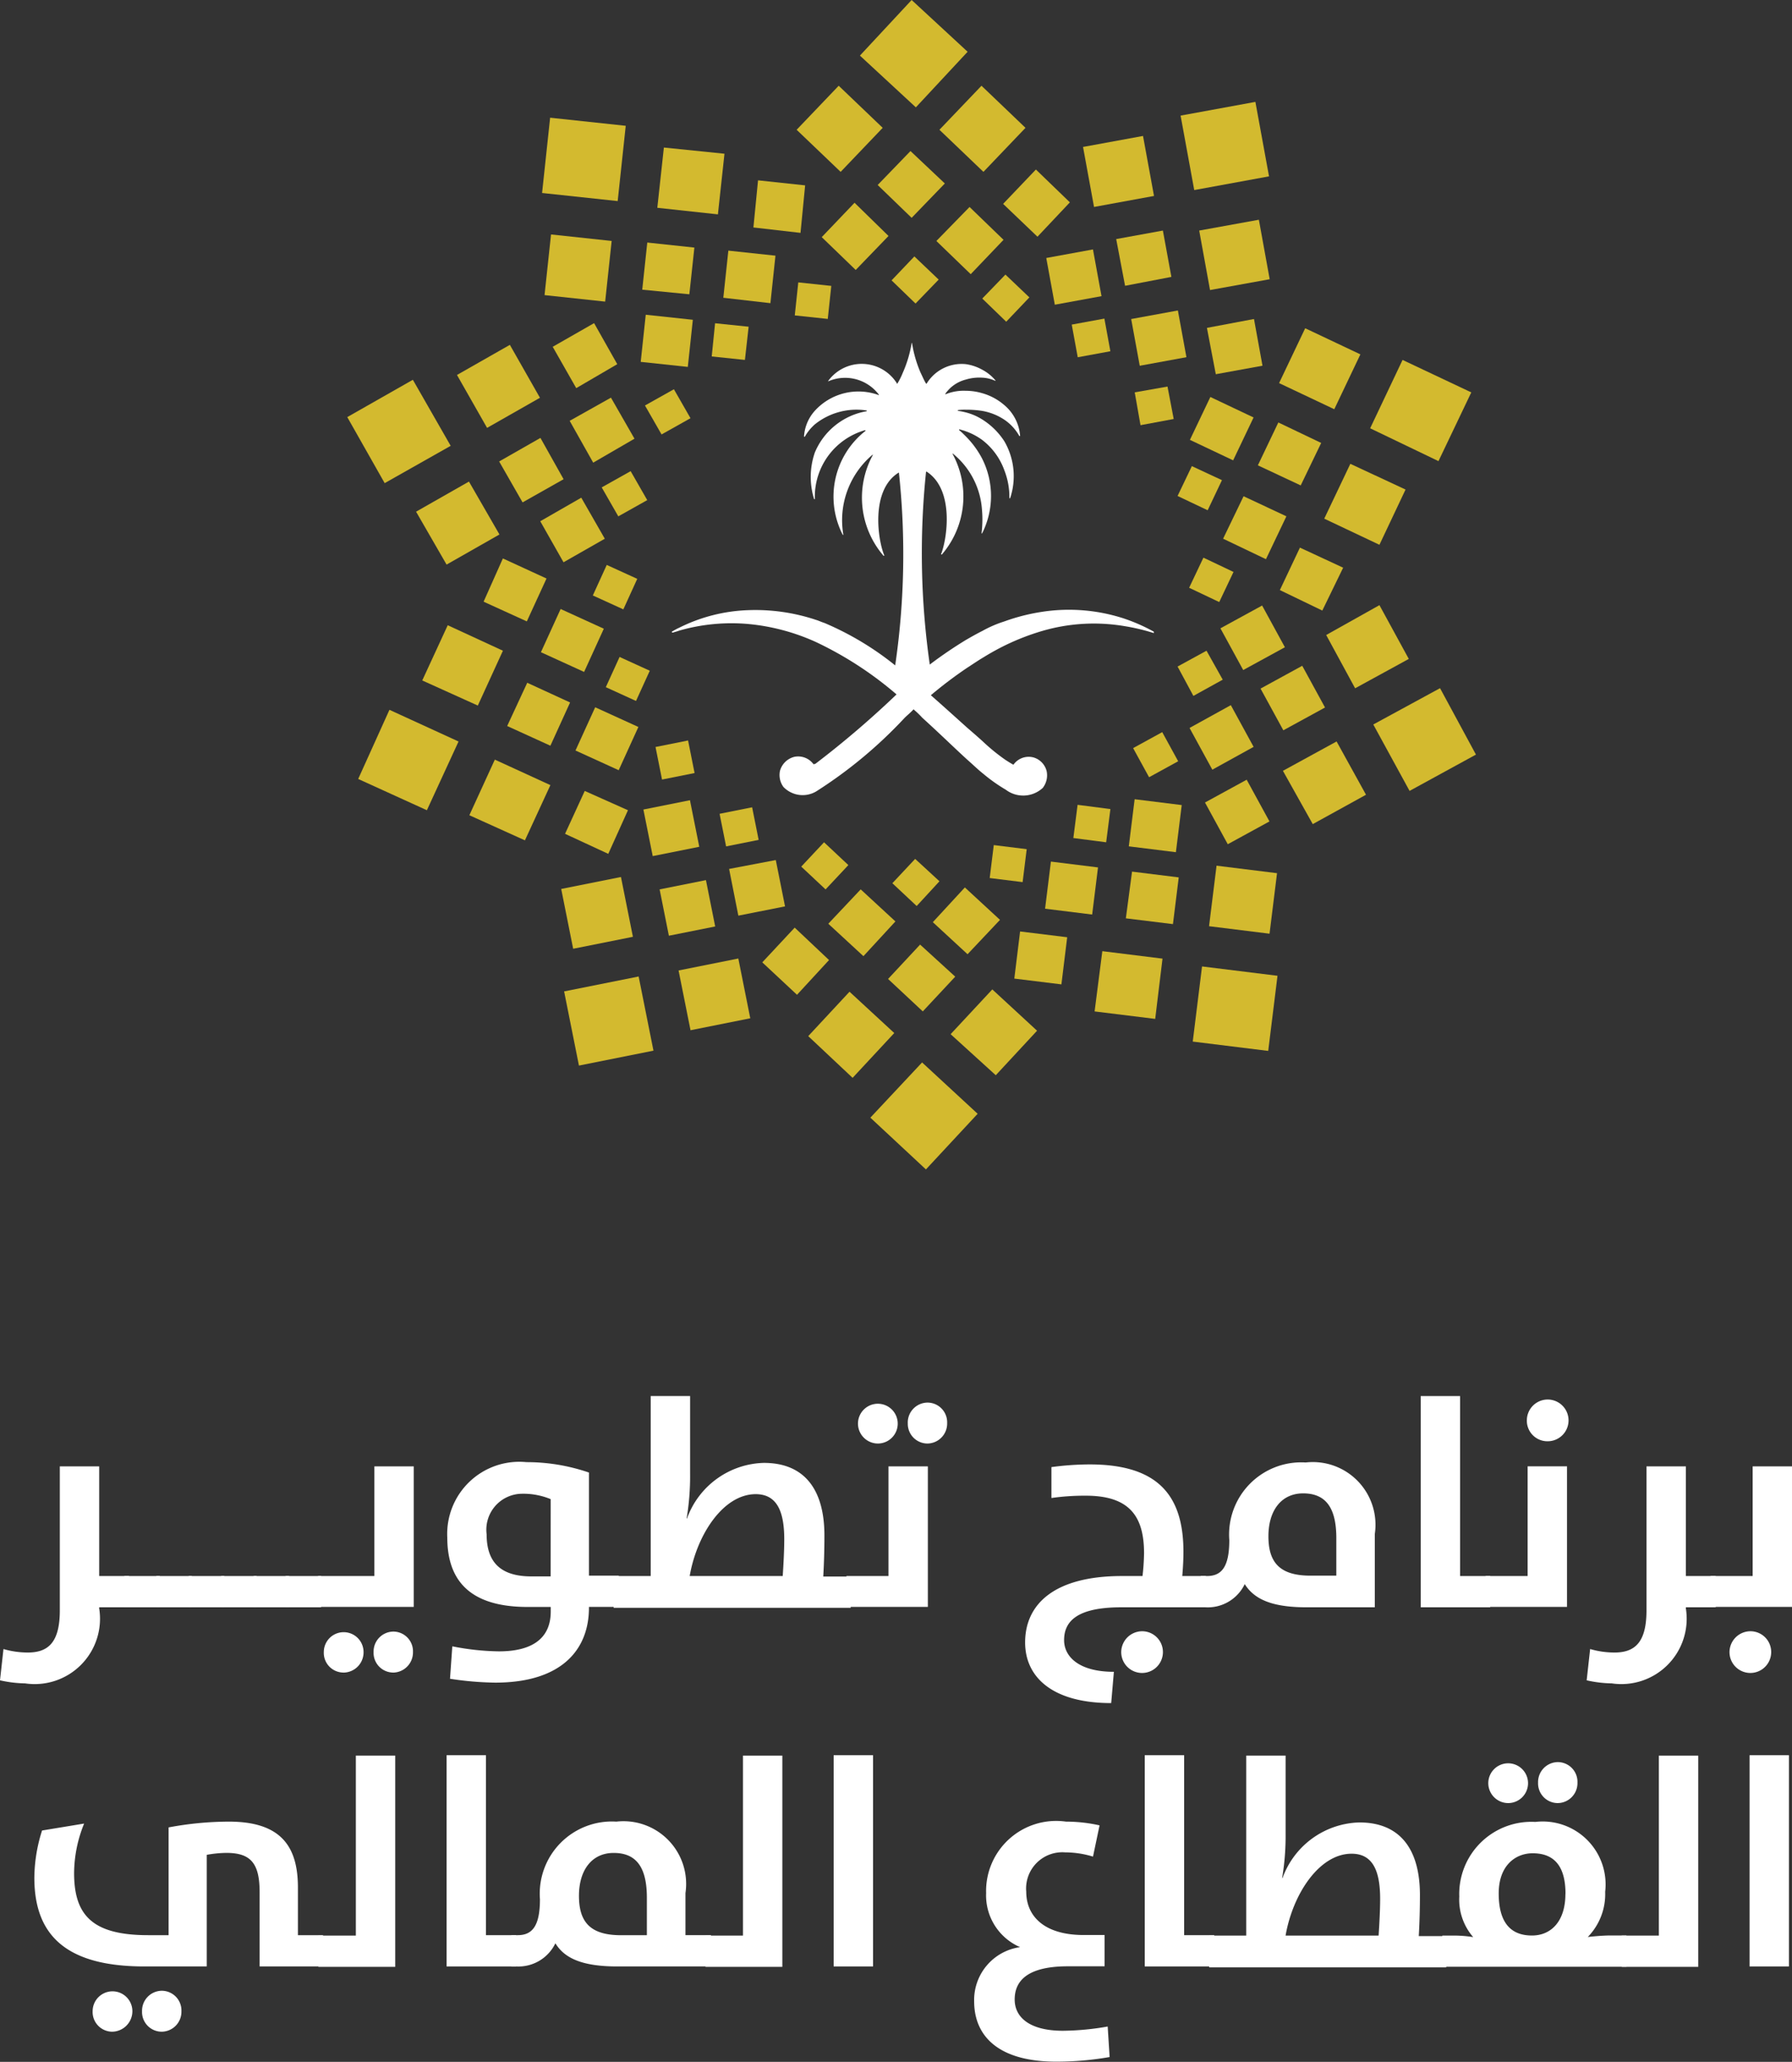 <svg id="برنامج_تطوير_القطاع_المالي" data-name="برنامج تطوير القطاع المالي" xmlns="http://www.w3.org/2000/svg" width="48.053" height="55.257" viewBox="0 0 48.053 55.257">
  <rect x="0" y="0" width="48.053" height="55.257" fill="#333333" stroke="none"/>
  <g id="Group_3821" data-name="Group 3821" transform="translate(9.315 0)">
    <path id="Path_42422" data-name="Path 42422" d="M271.328,23.2l1.18,1.128-1.128,1.18L270.2,24.38Z" transform="translate(-258.153 -20.902)" fill="#d3ba2f"/>
    <path id="Path_42423" data-name="Path 42423" d="M307.2,24.38l1.18,1.128,1.128-1.18-1.18-1.128Z" transform="translate(-291.324 -20.902)" fill="#d3ba2f"/>
    <path id="Path_42424" data-name="Path 42424" d="M291.2,41.011l.911.88.89-.921-.921-.869Z" transform="translate(-276.98 -36.053)" fill="#d3ba2f"/>
    <path id="Path_42425" data-name="Path 42425" d="M323.7,45.821l.921.88.869-.921-.911-.88Z" transform="translate(-306.116 -40.357)" fill="#d3ba2f"/>
    <path id="Path_42426" data-name="Path 42426" d="M276.7,54.421l.911.88.88-.911-.911-.89Z" transform="translate(-263.98 -48.066)" fill="#d3ba2f"/>
    <path id="Path_42427" data-name="Path 42427" d="M306.4,55.511l.921.89.88-.921-.911-.88Z" transform="translate(-290.606 -49.053)" fill="#d3ba2f"/>
    <path id="Path_42428" data-name="Path 42428" d="M294.8,68.042l.642.621.621-.642-.652-.621Z" transform="translate(-280.207 -60.528)" fill="#d3ba2f"/>
    <path id="Path_42429" data-name="Path 42429" d="M318.3,72.742l.642.621.621-.652-.642-.611Z" transform="translate(-301.275 -64.741)" fill="#d3ba2f"/>
    <rect id="Rectangle_8517" data-name="Rectangle 8517" width="2.039" height="2.029" transform="translate(22.343 3.098) rotate(-10.382)" fill="#d3ba2f"/>
    <rect id="Rectangle_8518" data-name="Rectangle 8518" width="1.635" height="1.635" transform="translate(19.727 3.938) rotate(-10.387)" fill="#d3ba2f"/>
    <path id="Path_42430" data-name="Path 42430" d="M374.5,58.19l.29,1.594,1.6-.29L376.1,57.9Z" transform="translate(-351.658 -52.011)" fill="#d3ba2f"/>
    <path id="Path_42431" data-name="Path 42431" d="M353,60.928l.238,1.252,1.242-.238-.228-1.242Z" transform="translate(-332.384 -54.521)" fill="#d3ba2f"/>
    <path id="Path_42432" data-name="Path 42432" d="M376.5,83.838l.238,1.242,1.252-.228-.228-1.252Z" transform="translate(-353.451 -75.051)" fill="#d3ba2f"/>
    <rect id="Rectangle_8519" data-name="Rectangle 8519" width="1.273" height="1.273" transform="translate(18.741 6.914) rotate(-10.376)" fill="#d3ba2f"/>
    <rect id="Rectangle_8520" data-name="Rectangle 8520" width="1.273" height="1.273" transform="translate(21.018 8.55) rotate(-10.382)" fill="#d3ba2f"/>
    <rect id="Rectangle_8521" data-name="Rectangle 8521" width="0.89" height="0.89" transform="translate(19.424 8.699) rotate(-10.411)" fill="#d3ba2f"/>
    <path id="Path_42433" data-name="Path 42433" d="M357.8,101.255l.155.88.89-.166-.166-.869Z" transform="translate(-336.687 -90.74)" fill="#d3ba2f"/>
    <path id="Path_42434" data-name="Path 42434" d="M419.669,94.2l-.869,1.832,1.832.88.88-1.842Z" transform="translate(-391.374 -84.554)" fill="#d3ba2f"/>
    <path id="Path_42435" data-name="Path 42435" d="M395.9,86l-.7,1.47,1.48.7.7-1.47Z" transform="translate(-370.216 -77.203)" fill="#d3ba2f"/>
    <path id="Path_42436" data-name="Path 42436" d="M407.6,121.1l-.7,1.47,1.48.7.7-1.48Z" transform="translate(-380.705 -108.67)" fill="#d3ba2f"/>
    <path id="Path_42437" data-name="Path 42437" d="M390.249,110.4l-.549,1.149,1.149.538.549-1.138Z" transform="translate(-365.285 -99.078)" fill="#d3ba2f"/>
    <path id="Path_42438" data-name="Path 42438" d="M395.938,142.8l-.538,1.138,1.138.549.559-1.149Z" transform="translate(-370.395 -128.124)" fill="#d3ba2f"/>
    <path id="Path_42439" data-name="Path 42439" d="M372.648,103.8l-.548,1.149,1.159.549.548-1.149Z" transform="translate(-349.507 -93.161)" fill="#d3ba2f"/>
    <path id="Path_42440" data-name="Path 42440" d="M381.249,129.5l-.549,1.138,1.149.549.548-1.149Z" transform="translate(-357.217 -116.201)" fill="#d3ba2f"/>
    <path id="Path_42441" data-name="Path 42441" d="M369.283,121.7l-.383.8.807.383.383-.807Z" transform="translate(-346.638 -109.208)" fill="#d3ba2f"/>
    <path id="Path_42442" data-name="Path 42442" d="M372.283,145.4l-.383.807.807.383.383-.807Z" transform="translate(-349.328 -130.455)" fill="#d3ba2f"/>
    <path id="Path_42443" data-name="Path 42443" d="M421.391,179.2l-1.79.973.973,1.78,1.78-.973Z" transform="translate(-392.091 -160.757)" fill="#d3ba2f"/>
    <path id="Path_42444" data-name="Path 42444" d="M408.828,157.7l-1.428.8.776,1.428,1.439-.787Z" transform="translate(-381.153 -141.482)" fill="#d3ba2f"/>
    <path id="Path_42445" data-name="Path 42445" d="M397.639,193l-1.439.787.8,1.428,1.428-.787Z" transform="translate(-371.113 -173.129)" fill="#d3ba2f"/>
    <path id="Path_42446" data-name="Path 42446" d="M391.518,173.4l-1.118.611.611,1.118,1.118-.611Z" transform="translate(-365.913 -155.557)" fill="#d3ba2f"/>
    <path id="Path_42447" data-name="Path 42447" d="M377.118,202.9l-1.118.611.611,1.118,1.118-.611Z" transform="translate(-353.003 -182.004)" fill="#d3ba2f"/>
    <path id="Path_42448" data-name="Path 42448" d="M381.118,157.8l-1.118.611.611,1.118,1.118-.611Z" transform="translate(-356.589 -141.572)" fill="#d3ba2f"/>
    <path id="Path_42449" data-name="Path 42449" d="M373.107,183.6l-1.107.611.611,1.118,1.107-.611Z" transform="translate(-349.417 -164.702)" fill="#d3ba2f"/>
    <path id="Path_42450" data-name="Path 42450" d="M369.676,169.5l-.776.424.424.787.787-.435Z" transform="translate(-346.638 -152.061)" fill="#d3ba2f"/>
    <rect id="Rectangle_8522" data-name="Rectangle 8522" width="0.89" height="0.89" transform="translate(21.07 20.049) rotate(-28.731)" fill="#d3ba2f"/>
    <rect id="Rectangle_8523" data-name="Rectangle 8523" width="2.029" height="2.039" transform="translate(22.669 27.914) rotate(-82.952)" fill="#d3ba2f"/>
    <rect id="Rectangle_8524" data-name="Rectangle 8524" width="1.635" height="1.635" transform="matrix(0.123, -0.992, 0.992, 0.123, 23.106, 24.822)" fill="#d3ba2f"/>
    <path id="Path_42451" data-name="Path 42451" d="M349.221,247.5l-1.614-.2-.207,1.615,1.625.2Z" transform="translate(-327.363 -221.809)" fill="#d3ba2f"/>
    <path id="Path_42452" data-name="Path 42452" d="M356.918,226.855l-1.252-.155-.166,1.252,1.263.155Z" transform="translate(-334.625 -203.341)" fill="#d3ba2f"/>
    <path id="Path_42453" data-name="Path 42453" d="M328.018,242.355l-1.263-.155-.155,1.263,1.263.155Z" transform="translate(-308.716 -217.237)" fill="#d3ba2f"/>
    <rect id="Rectangle_8525" data-name="Rectangle 8525" width="1.273" height="1.273" transform="matrix(0.123, -0.992, 0.992, 0.123, 20.954, 22.682)" fill="#d3ba2f"/>
    <rect id="Rectangle_8526" data-name="Rectangle 8526" width="1.273" height="1.273" transform="matrix(0.123, -0.992, 0.992, 0.123, 18.709, 24.353)" fill="#d3ba2f"/>
    <path id="Path_42454" data-name="Path 42454" d="M342.893,209.514l-.88-.114-.114.89.88.114Z" transform="translate(-322.432 -187.831)" fill="#d3ba2f"/>
    <rect id="Rectangle_8527" data-name="Rectangle 8527" width="0.89" height="0.89" transform="matrix(0.123, -0.992, 0.992, 0.123, 17.224, 23.531)" fill="#d3ba2f"/>
    <path id="Path_42455" data-name="Path 42455" d="M292.177,277.477l-1.49-1.376-1.387,1.48,1.49,1.387Z" transform="translate(-275.276 -247.628)" fill="#d3ba2f"/>
    <path id="Path_42456" data-name="Path 42456" d="M289.488,2.387,287.987,1,286.6,2.49l1.5,1.387Z" transform="translate(-272.856 -1)" fill="#d3ba2f"/>
    <path id="Path_42457" data-name="Path 42457" d="M312.418,258.307l-1.2-1.107-1.118,1.2,1.211,1.1Z" transform="translate(-293.924 -230.684)" fill="#d3ba2f"/>
    <path id="Path_42458" data-name="Path 42458" d="M275.508,258.907l-1.2-1.107-1.107,1.19,1.19,1.118Z" transform="translate(-260.843 -231.222)" fill="#d3ba2f"/>
    <path id="Path_42459" data-name="Path 42459" d="M295.7,246.459l-.942-.859-.859.921.931.869Z" transform="translate(-279.4 -220.285)" fill="#d3ba2f"/>
    <path id="Path_42460" data-name="Path 42460" d="M263.09,242.069l-.921-.869-.869.931.931.869Z" transform="translate(-250.174 -216.34)" fill="#d3ba2f"/>
    <path id="Path_42461" data-name="Path 42461" d="M307.3,231.669l-.942-.869-.859.931.931.859Z" transform="translate(-289.8 -207.017)" fill="#d3ba2f"/>
    <path id="Path_42462" data-name="Path 42462" d="M280.2,232.159l-.931-.859-.869.921.942.869Z" transform="translate(-265.504 -207.465)" fill="#d3ba2f"/>
    <path id="Path_42463" data-name="Path 42463" d="M296.263,224l-.652-.6-.611.652.652.611Z" transform="translate(-280.386 -200.382)" fill="#d3ba2f"/>
    <path id="Path_42464" data-name="Path 42464" d="M272.663,219.711l-.652-.611-.611.652.652.611Z" transform="translate(-259.229 -196.527)" fill="#d3ba2f"/>
    <rect id="Rectangle_8528" data-name="Rectangle 8528" width="2.039" height="2.029" transform="matrix(0.98, -0.196, 0.196, 0.98, 5.812, 26.569)" fill="#d3ba2f"/>
    <rect id="Rectangle_8529" data-name="Rectangle 8529" width="1.635" height="1.635" transform="matrix(0.98, -0.196, 0.196, 0.98, 8.881, 26.008)" fill="#d3ba2f"/>
    <rect id="Rectangle_8530" data-name="Rectangle 8530" width="1.635" height="1.635" transform="matrix(0.98, -0.196, 0.196, 0.98, 5.734, 23.824)" fill="#d3ba2f"/>
    <path id="Path_42465" data-name="Path 42465" d="M236.19,230.142l-.248-1.242-1.242.248.248,1.242Z" transform="translate(-226.327 -205.313)" fill="#d3ba2f"/>
    <path id="Path_42466" data-name="Path 42466" d="M254.2,224.942l-.248-1.242-1.252.238.248,1.252Z" transform="translate(-242.464 -200.651)" fill="#d3ba2f"/>
    <rect id="Rectangle_8531" data-name="Rectangle 8531" width="1.273" height="1.273" transform="translate(7.938 21.695) rotate(-11.321)" fill="#d3ba2f"/>
    <rect id="Rectangle_8532" data-name="Rectangle 8532" width="0.89" height="0.89" transform="translate(9.981 21.81) rotate(-11.314)" fill="#d3ba2f"/>
    <rect id="Rectangle_8533" data-name="Rectangle 8533" width="0.89" height="0.89" transform="translate(8.263 20.019) rotate(-11.314)" fill="#d3ba2f"/>
    <path id="Path_42467" data-name="Path 42467" d="M158.442,187.491l.849-1.842-1.853-.849-.838,1.853Z" transform="translate(-156.31 -165.777)" fill="#d3ba2f"/>
    <path id="Path_42468" data-name="Path 42468" d="M186.89,199.863l.683-1.48-1.49-.683-.683,1.49Z" transform="translate(-182.129 -177.342)" fill="#d3ba2f"/>
    <path id="Path_42469" data-name="Path 42469" d="M174.69,165.053l.673-1.47-1.48-.683-.683,1.48Z" transform="translate(-171.192 -146.144)" fill="#d3ba2f"/>
    <path id="Path_42470" data-name="Path 42470" d="M196.359,179.487l.528-1.159-1.149-.528-.538,1.159Z" transform="translate(-190.915 -159.502)" fill="#d3ba2f"/>
    <path id="Path_42471" data-name="Path 42471" d="M211.359,207.487l.528-1.169-1.159-.517-.528,1.149Z" transform="translate(-204.363 -184.604)" fill="#d3ba2f"/>
    <path id="Path_42472" data-name="Path 42472" d="M190.259,147.287l.528-1.149-1.17-.538-.517,1.159Z" transform="translate(-185.447 -130.634)" fill="#d3ba2f"/>
    <rect id="Rectangle_8534" data-name="Rectangle 8534" width="1.273" height="1.273" transform="translate(6.117 20.113) rotate(-65.488)" fill="#d3ba2f"/>
    <rect id="Rectangle_8535" data-name="Rectangle 8535" width="1.273" height="1.273" transform="translate(5.19 17.479) rotate(-65.467)" fill="#d3ba2f"/>
    <rect id="Rectangle_8536" data-name="Rectangle 8536" width="0.89" height="0.89" transform="translate(6.93 18.416) rotate(-65.488)" fill="#d3ba2f"/>
    <path id="Path_42473" data-name="Path 42473" d="M218.218,148.49l.373-.818-.818-.373-.373.818Z" transform="translate(-210.818 -132.159)" fill="#d3ba2f"/>
    <path id="Path_42474" data-name="Path 42474" d="M154.8,102.074l1.77-1-1.014-1.77-1.759,1Z" transform="translate(-153.8 -89.126)" fill="#d3ba2f"/>
    <path id="Path_42475" data-name="Path 42475" d="M172.418,127.925l1.418-.807-.818-1.418-1.418.807Z" transform="translate(-169.758 -112.794)" fill="#d3ba2f"/>
    <path id="Path_42476" data-name="Path 42476" d="M183.007,92.525l1.418-.807-.807-1.418-1.418.807Z" transform="translate(-179.261 -81.058)" fill="#d3ba2f"/>
    <path id="Path_42477" data-name="Path 42477" d="M193.731,116.128l1.1-.621-.621-1.107-1.107.631Z" transform="translate(-189.033 -102.664)" fill="#d3ba2f"/>
    <path id="Path_42478" data-name="Path 42478" d="M207.631,86.439l1.1-.642-.621-1.1L207,85.331Z" transform="translate(-201.494 -76.037)" fill="#d3ba2f"/>
    <path id="Path_42479" data-name="Path 42479" d="M204.421,131.628l1.107-.631-.631-1.1-1.1.631Z" transform="translate(-198.625 -116.559)" fill="#d3ba2f"/>
    <path id="Path_42480" data-name="Path 42480" d="M212.031,105.739l1.107-.642-.631-1.1-1.107.621Z" transform="translate(-205.439 -93.34)" fill="#d3ba2f"/>
    <path id="Path_42481" data-name="Path 42481" d="M220.145,124.211l.776-.435-.445-.776-.776.435Z" transform="translate(-212.88 -110.373)" fill="#d3ba2f"/>
    <path id="Path_42482" data-name="Path 42482" d="M231.345,103.011l.776-.435-.445-.776-.776.435Z" transform="translate(-222.92 -91.368)" fill="#d3ba2f"/>
    <rect id="Rectangle_8537" data-name="Rectangle 8537" width="2.029" height="2.039" transform="translate(5.221 5.172) rotate(-83.892)" fill="#d3ba2f"/>
    <rect id="Rectangle_8538" data-name="Rectangle 8538" width="1.635" height="1.635" transform="translate(5.287 7.909) rotate(-83.886)" fill="#d3ba2f"/>
    <path id="Path_42483" data-name="Path 42483" d="M234.1,40.815l1.625.176.176-1.625-1.625-.166Z" transform="translate(-225.789 -35.246)" fill="#d3ba2f"/>
    <path id="Path_42484" data-name="Path 42484" d="M230.2,65.063l1.263.124.135-1.252-1.263-.135Z" transform="translate(-222.293 -57.3)" fill="#d3ba2f"/>
    <path id="Path_42485" data-name="Path 42485" d="M259,48.963l1.263.145.124-1.273-1.263-.135Z" transform="translate(-248.112 -42.867)" fill="#d3ba2f"/>
    <path id="Path_42486" data-name="Path 42486" d="M229.8,83.763l1.263.135.135-1.263-1.263-.135Z" transform="translate(-221.934 -74.065)" fill="#d3ba2f"/>
    <path id="Path_42487" data-name="Path 42487" d="M251.2,67.163l1.263.145.135-1.273-1.263-.135Z" transform="translate(-241.119 -59.183)" fill="#d3ba2f"/>
    <path id="Path_42488" data-name="Path 42488" d="M248.2,85.59l.89.093.1-.89-.9-.093Z" transform="translate(-238.43 -76.037)" fill="#d3ba2f"/>
    <rect id="Rectangle_8539" data-name="Rectangle 8539" width="0.89" height="0.89" transform="translate(11.997 8.453) rotate(-83.933)" fill="#d3ba2f"/>
    <path id="Path_42489" data-name="Path 42489" d="M250.713,97.531a4.707,4.707,0,0,0-.807-.352,4.759,4.759,0,0,0-2.215-.166,5.286,5.286,0,0,0-.963.248l-.093.031a3.17,3.17,0,0,0-.507.228c-.145.072-.29.155-.435.238a11.533,11.533,0,0,0-.973.662,21.081,21.081,0,0,1-.1-5.164l.01-.01c.766.486.549,1.832.393,2.215,0,.01.01.01.021.01a2.384,2.384,0,0,0,.29-2.691c-.01-.01.01-.021.01-.01a2.125,2.125,0,0,1,.776,1.5,2.869,2.869,0,0,1,0,.517c0,.041-.01.072-.01.114l.01.01h0a2.221,2.221,0,0,0,0-2.018,2.467,2.467,0,0,0-.435-.59c-.052-.052-.114-.114-.176-.166-.01-.01,0-.021.01-.021.062.021.114.031.166.052a1.724,1.724,0,0,1,.435.228,1.778,1.778,0,0,1,.6.818,1.963,1.963,0,0,1,.135.745.014.014,0,0,0,.021,0,1.859,1.859,0,0,0-.155-1.521,1.911,1.911,0,0,0-.6-.59,1.526,1.526,0,0,0-.435-.186,1.828,1.828,0,0,0-.207-.041c-.01,0-.01-.021,0-.021a1.388,1.388,0,0,1,.207-.01,2.763,2.763,0,0,1,.435.031,1.545,1.545,0,0,1,.6.238,1.274,1.274,0,0,1,.4.435c0,.01.021,0,.021-.01a1.194,1.194,0,0,0-.424-.818,1.538,1.538,0,0,0-.6-.321,1.576,1.576,0,0,0-.435-.062,1.281,1.281,0,0,0-.538.093.01.01,0,0,1-.01-.01.96.96,0,0,1,.549-.383,1.253,1.253,0,0,1,.435-.052.926.926,0,0,1,.352.083c.01,0,.021-.01.01-.01a1.178,1.178,0,0,0-.362-.29,1.268,1.268,0,0,0-.435-.145,1.1,1.1,0,0,0-1.045.517c0,.01-.01.01-.021,0-.052-.083-.093-.186-.145-.29a3.285,3.285,0,0,1-.228-.787.01.01,0,0,0-.01-.01,3.246,3.246,0,0,1-.238.8,1.9,1.9,0,0,1-.145.29c0,.01-.01.01-.01,0A1.113,1.113,0,0,0,242,90.814c-.01.01,0,.021.01.01a1.136,1.136,0,0,1,1.345.362c0,.01,0,.021-.01.01a1.582,1.582,0,0,0-1.718.435,1.134,1.134,0,0,0-.279.673s.01.021.021.01a1.3,1.3,0,0,1,.269-.331,1.784,1.784,0,0,1,1.387-.373c.01,0,.01.021,0,.021a1.843,1.843,0,0,0-1.387,1.107,2,2,0,0,0-.021,1.242c0,.01.021.01.021.01V93.95a1.855,1.855,0,0,1,1.345-1.811c.01,0,.021.01.01.021a2.238,2.238,0,0,0-.611,2.774c0,.01.021.01.021.01a2.294,2.294,0,0,1,.776-2.142c.01-.01.021,0,.01.01a2.384,2.384,0,0,0,.29,2.691c.01.01.021,0,.021-.01-.166-.383-.383-1.739.383-2.215h.01a20.569,20.569,0,0,1-.1,5.164,7.992,7.992,0,0,0-1.9-1.138c-.072-.021-.155-.062-.228-.083a5.137,5.137,0,0,0-1.811-.259,4.474,4.474,0,0,0-1.863.476c-.072.031-.135.072-.176.093-.021.01-.01.041.021.031.062-.021.114-.031.166-.052a5.087,5.087,0,0,1,1.863-.176,5.656,5.656,0,0,1,1.811.486,9.608,9.608,0,0,1,2.153,1.4,25.29,25.29,0,0,1-2.153,1.842c-.021.021-.041.021-.072.031a.511.511,0,0,0-.517-.2.535.535,0,0,0-.383.373.541.541,0,0,0,.093.435.716.716,0,0,0,.869.124,12.11,12.11,0,0,0,2.38-1.977c.072-.072.166-.145.238-.228a2.463,2.463,0,0,1,.238.228c.435.393.838.787,1.2,1.118.155.135.29.269.435.383a4.354,4.354,0,0,0,.6.424.773.773,0,0,0,.963-.021c.021-.021.031-.021.041-.041a.55.55,0,0,0,.093-.435.51.51,0,0,0-.145-.248.493.493,0,0,0-.228-.124.5.5,0,0,0-.517.2c-.062-.031-.124-.072-.207-.124a5.172,5.172,0,0,1-.6-.486c-.135-.124-.279-.248-.435-.383-.3-.269-.631-.569-.973-.869a11.405,11.405,0,0,1,.973-.735c.145-.093.279-.186.435-.279a6.778,6.778,0,0,1,.6-.331,6.384,6.384,0,0,1,.963-.373,4.931,4.931,0,0,1,2.215-.135,5.409,5.409,0,0,1,.787.186c.01,0,.01-.031,0-.041" transform="translate(-229.103 -80.61)" fill="#fff"/>
  </g>
  <g id="Group_3822" data-name="Group 3822" transform="translate(0 37.414)">
    <path id="Path_42490" data-name="Path 42490" d="M63.8,386.434l.093-.838a2.352,2.352,0,0,0,.652.093c.538,0,.859-.259.859-1.128V380.7H66.46v2.939h.8v.838h-.8v.031a1.751,1.751,0,0,1-1.987,2.008A3.232,3.232,0,0,1,63.8,386.434Z" transform="translate(-63.8 -378.816)" fill="#fff"/>
    <path id="Path_42491" data-name="Path 42491" d="M96,409.1h.952v.838H96Z" transform="translate(-92.667 -404.277)" fill="#fff"/>
    <path id="Path_42492" data-name="Path 42492" d="M104.3,409.1h.952v.838H104.3Z" transform="translate(-100.108 -404.277)" fill="#fff"/>
    <path id="Path_42493" data-name="Path 42493" d="M112.7,409.1h.952v.838H112.7Z" transform="translate(-107.639 -404.277)" fill="#fff"/>
    <path id="Path_42494" data-name="Path 42494" d="M121.1,409.1h.952v.838H121.1Z" transform="translate(-115.17 -404.277)" fill="#fff"/>
    <path id="Path_42495" data-name="Path 42495" d="M129.5,409.1h.952v.838H129.5Z" transform="translate(-122.7 -404.277)" fill="#fff"/>
    <path id="Path_42496" data-name="Path 42496" d="M137.8,409.1h.952v.838H137.8Z" transform="translate(-130.141 -404.277)" fill="#fff"/>
    <path id="Path_42497" data-name="Path 42497" d="M146.2,383.639h1.511V380.7h1.056v3.767H146.2Zm.683,2.587a.528.528,0,0,1-.528-.549.533.533,0,1,1,1.066,0A.543.543,0,0,1,146.883,386.227Zm1.335,0a.528.528,0,0,1-.528-.549.535.535,0,0,1,.528-.549.528.528,0,0,1,.528.549A.541.541,0,0,1,148.218,386.227Z" transform="translate(-137.672 -378.816)" fill="#fff"/>
    <path id="Path_42498" data-name="Path 42498" d="M179.772,385.406l.062-.869a6.762,6.762,0,0,0,1.252.135c.838,0,1.387-.31,1.387-1.066v-.124h-.621c-1.563,0-2.153-.724-2.153-1.863a1.933,1.933,0,0,1,2.122-2.018,5.137,5.137,0,0,1,1.677.279v2.763h.8v.838h-.8v.021c0,1.107-.714,2.008-2.515,2.008A8.524,8.524,0,0,1,179.772,385.406Zm2.7-4.813a1.91,1.91,0,0,0-.766-.145.964.964,0,0,0-.952,1.087c0,.735.362,1.128,1.2,1.128h.517Z" transform="translate(-167.705 -377.83)" fill="#fff"/>
    <path id="Path_42499" data-name="Path 42499" d="M222.81,367.323h.983V362.5h1.056v2.091a6.812,6.812,0,0,1-.093,1.19h.01a2.254,2.254,0,0,1,2.06-1.49c1.107,0,1.625.735,1.625,1.946,0,.362-.01.735-.031,1.1h.735v.838H222.8v-.849Zm4.523,0c.021-.321.041-.693.041-.983,0-.756-.2-1.211-.766-1.211-.859,0-1.573,1.066-1.77,2.194Z" transform="translate(-206.344 -362.5)" fill="#fff"/>
    <path id="Path_42500" data-name="Path 42500" d="M283.11,368.847h1.118v-2.939h1.056v3.767H283.1v-.828Zm.3-4.1a.533.533,0,1,1,.528.549A.535.535,0,0,1,283.41,364.748Zm1.335,0a.535.535,0,0,1,.528-.548.528.528,0,0,1,.528.548.535.535,0,0,1-.528.549A.528.528,0,0,1,284.746,364.748Z" transform="translate(-260.403 -364.024)" fill="#fff"/>
    <path id="Path_42501" data-name="Path 42501" d="M330.445,384.909c0,.445.4.849,1.335.849l-.072.838c-1.573,0-2.308-.693-2.308-1.625,0-1.014.766-1.78,2.6-1.78h.548a6.043,6.043,0,0,0,.041-.611c0-1.014-.414-1.542-1.563-1.542a6.345,6.345,0,0,0-.921.062v-.828a7.836,7.836,0,0,1,1.025-.072c1.8,0,2.515.8,2.515,2.339q0,.295-.031.652h.631v.838h-2.267C330.766,384.029,330.445,384.423,330.445,384.909Zm1.532.321a.563.563,0,0,1,.559-.559.557.557,0,0,1,.559.559.559.559,0,0,1-1.118,0Z" transform="translate(-301.911 -378.368)" fill="#fff"/>
    <path id="Path_42502" data-name="Path 42502" d="M377.736,383.581c-.952,0-1.408-.228-1.656-.621a1.1,1.1,0,0,1-1.056.621H374.9v-.838h.166c.383,0,.6-.228.6-.963a1.935,1.935,0,0,1,2.049-2.08,1.68,1.68,0,0,1,1.853,1.915v1.966Zm.8-1.853c0-.838-.3-1.2-.89-1.2s-.931.466-.931,1.149c0,.7.3,1.056,1.128,1.056h.693Z" transform="translate(-342.702 -377.92)" fill="#fff"/>
    <path id="Path_42503" data-name="Path 42503" d="M431.9,362.5h1.056v4.823h.807v.838H431.9Z" transform="translate(-393.803 -362.5)" fill="#fff"/>
    <path id="Path_42504" data-name="Path 42504" d="M448.7,368.13h1.128V365.19h1.056v3.767H448.7Zm1.107-4.171a.559.559,0,1,1,.559.559A.55.55,0,0,1,449.807,363.959Z" transform="translate(-408.864 -363.307)" fill="#fff"/>
    <path id="Path_42505" data-name="Path 42505" d="M474.9,386.434l.093-.838a2.352,2.352,0,0,0,.652.093c.538,0,.859-.259.859-1.128V380.7h1.056v2.939h.8v.838h-.8v.031a1.751,1.751,0,0,1-1.987,2.008A3.232,3.232,0,0,1,474.9,386.434Z" transform="translate(-432.353 -378.816)" fill="#fff"/>
    <path id="Path_42506" data-name="Path 42506" d="M507,383.639h1.128V380.7h1.056v3.767H507Zm.507,2.039a.563.563,0,0,1,.559-.559.556.556,0,0,1,.559.559.559.559,0,0,1-1.118,0Z" transform="translate(-461.13 -378.816)" fill="#fff"/>
    <path id="Path_42507" data-name="Path 42507" d="M75.65,476.581c-2.184,0-2.95-.911-2.95-2.38a4.243,4.243,0,0,1,.207-1.263l1.128-.186a3.562,3.562,0,0,0-.269,1.325c0,1.128.486,1.666,1.987,1.666H76.3v-2.888a8.875,8.875,0,0,1,1.615-.155c1.408,0,1.853.673,1.853,1.77v1.273h.673v.838h-1.7v-1.987c0-.766-.228-1.056-.89-1.056a3.065,3.065,0,0,0-.528.052v2.991Zm-.859,1.749a.528.528,0,0,1-.528-.549.533.533,0,1,1,1.066,0A.55.55,0,0,1,74.791,478.33Zm1.325,0a.528.528,0,0,1-.528-.549.535.535,0,0,1,.528-.548.528.528,0,0,1,.528.548A.535.535,0,0,1,76.115,478.33Z" transform="translate(-71.779 -461.295)" fill="#fff"/>
    <path id="Path_42508" data-name="Path 42508" d="M146.31,460.423h.994V455.6h1.056v5.661H146.3v-.838Z" transform="translate(-137.762 -445.964)" fill="#fff"/>
    <path id="Path_42509" data-name="Path 42509" d="M179.5,455.5h1.056v4.823h.807v.838H179.5Z" transform="translate(-167.525 -445.875)" fill="#fff"/>
    <path id="Path_42510" data-name="Path 42510" d="M197.48,475.96a1.1,1.1,0,0,1-1.056.621H196.3v-.838h.166c.383,0,.6-.228.6-.963a1.935,1.935,0,0,1,2.049-2.08,1.68,1.68,0,0,1,1.853,1.915v1.128h.683v.838h-2.515C198.184,476.581,197.718,476.353,197.48,475.96Zm2.453-1.221c0-.838-.3-1.2-.89-1.2s-.931.466-.931,1.149c0,.7.3,1.056,1.128,1.056h.693Z" transform="translate(-182.587 -461.295)" fill="#fff"/>
    <path id="Path_42511" data-name="Path 42511" d="M246.61,460.423h.994V455.6h1.056v5.661H246.6v-.838Z" transform="translate(-227.681 -445.964)" fill="#fff"/>
    <path id="Path_42512" data-name="Path 42512" d="M279.7,455.5h1.066v5.661H279.71V455.5Z" transform="translate(-257.355 -445.875)" fill="#fff"/>
    <path id="Path_42513" data-name="Path 42513" d="M316.2,477.513a1.43,1.43,0,0,1,1.232-1.449,1.511,1.511,0,0,1-.911-1.449,1.879,1.879,0,0,1,2.142-1.915,4.156,4.156,0,0,1,.9.1l-.176.838a2.544,2.544,0,0,0-.745-.114.971.971,0,0,0-1.045,1.056c0,.631.455,1.159,1.542,1.159h.559v.838h-.983c-1.159,0-1.428.445-1.428.89,0,.486.414.838,1.294.838a7.221,7.221,0,0,0,1.2-.114l.052.818a8.3,8.3,0,0,1-1.376.124C316.873,479.148,316.2,478.465,316.2,477.513Z" transform="translate(-290.078 -461.295)" fill="#fff"/>
    <path id="Path_42514" data-name="Path 42514" d="M360.4,455.5h1.056v4.823h.807v.838H360.4Z" transform="translate(-329.703 -445.875)" fill="#fff"/>
    <path id="Path_42515" data-name="Path 42515" d="M377.11,460.423h.983V455.6h1.056v2.091a6.815,6.815,0,0,1-.093,1.19h.01a2.254,2.254,0,0,1,2.06-1.49c1.107,0,1.625.735,1.625,1.946,0,.362-.01.735-.031,1.1h.735v.838H377.1v-.849Zm4.533,0c.021-.321.041-.693.041-.983,0-.756-.2-1.211-.766-1.211-.859,0-1.573,1.066-1.77,2.194Z" transform="translate(-344.675 -445.964)" fill="#fff"/>
    <path id="Path_42516" data-name="Path 42516" d="M437.5,461.947h.341a3.233,3.233,0,0,1,.486.041,1.533,1.533,0,0,1-.373-1.087,1.935,1.935,0,0,1,2.039-2,1.687,1.687,0,0,1,1.873,1.873,1.645,1.645,0,0,1-.466,1.211s.342-.041.611-.041h.424v.838H437.5Zm1.232-4.1a.533.533,0,1,1,.528.549A.535.535,0,0,1,438.732,457.849Zm2.07,2.981c0-.7-.269-1.087-.88-1.087-.455,0-.911.321-.911,1.076s.3,1.128.89,1.128C440.408,461.947,440.8,461.574,440.8,460.829Zm-.735-2.981a.535.535,0,0,1,.528-.549.528.528,0,0,1,.528.549.535.535,0,0,1-.528.549A.528.528,0,0,1,440.067,457.849Z" transform="translate(-398.823 -447.488)" fill="#fff"/>
    <path id="Path_42517" data-name="Path 42517" d="M484,460.423h.994V455.6h1.056v5.661H484Z" transform="translate(-440.511 -445.964)" fill="#fff"/>
    <path id="Path_42518" data-name="Path 42518" d="M517.1,455.5h1.056v5.661H517.1Z" transform="translate(-470.185 -445.875)" fill="#fff"/>
  </g>
</svg>
